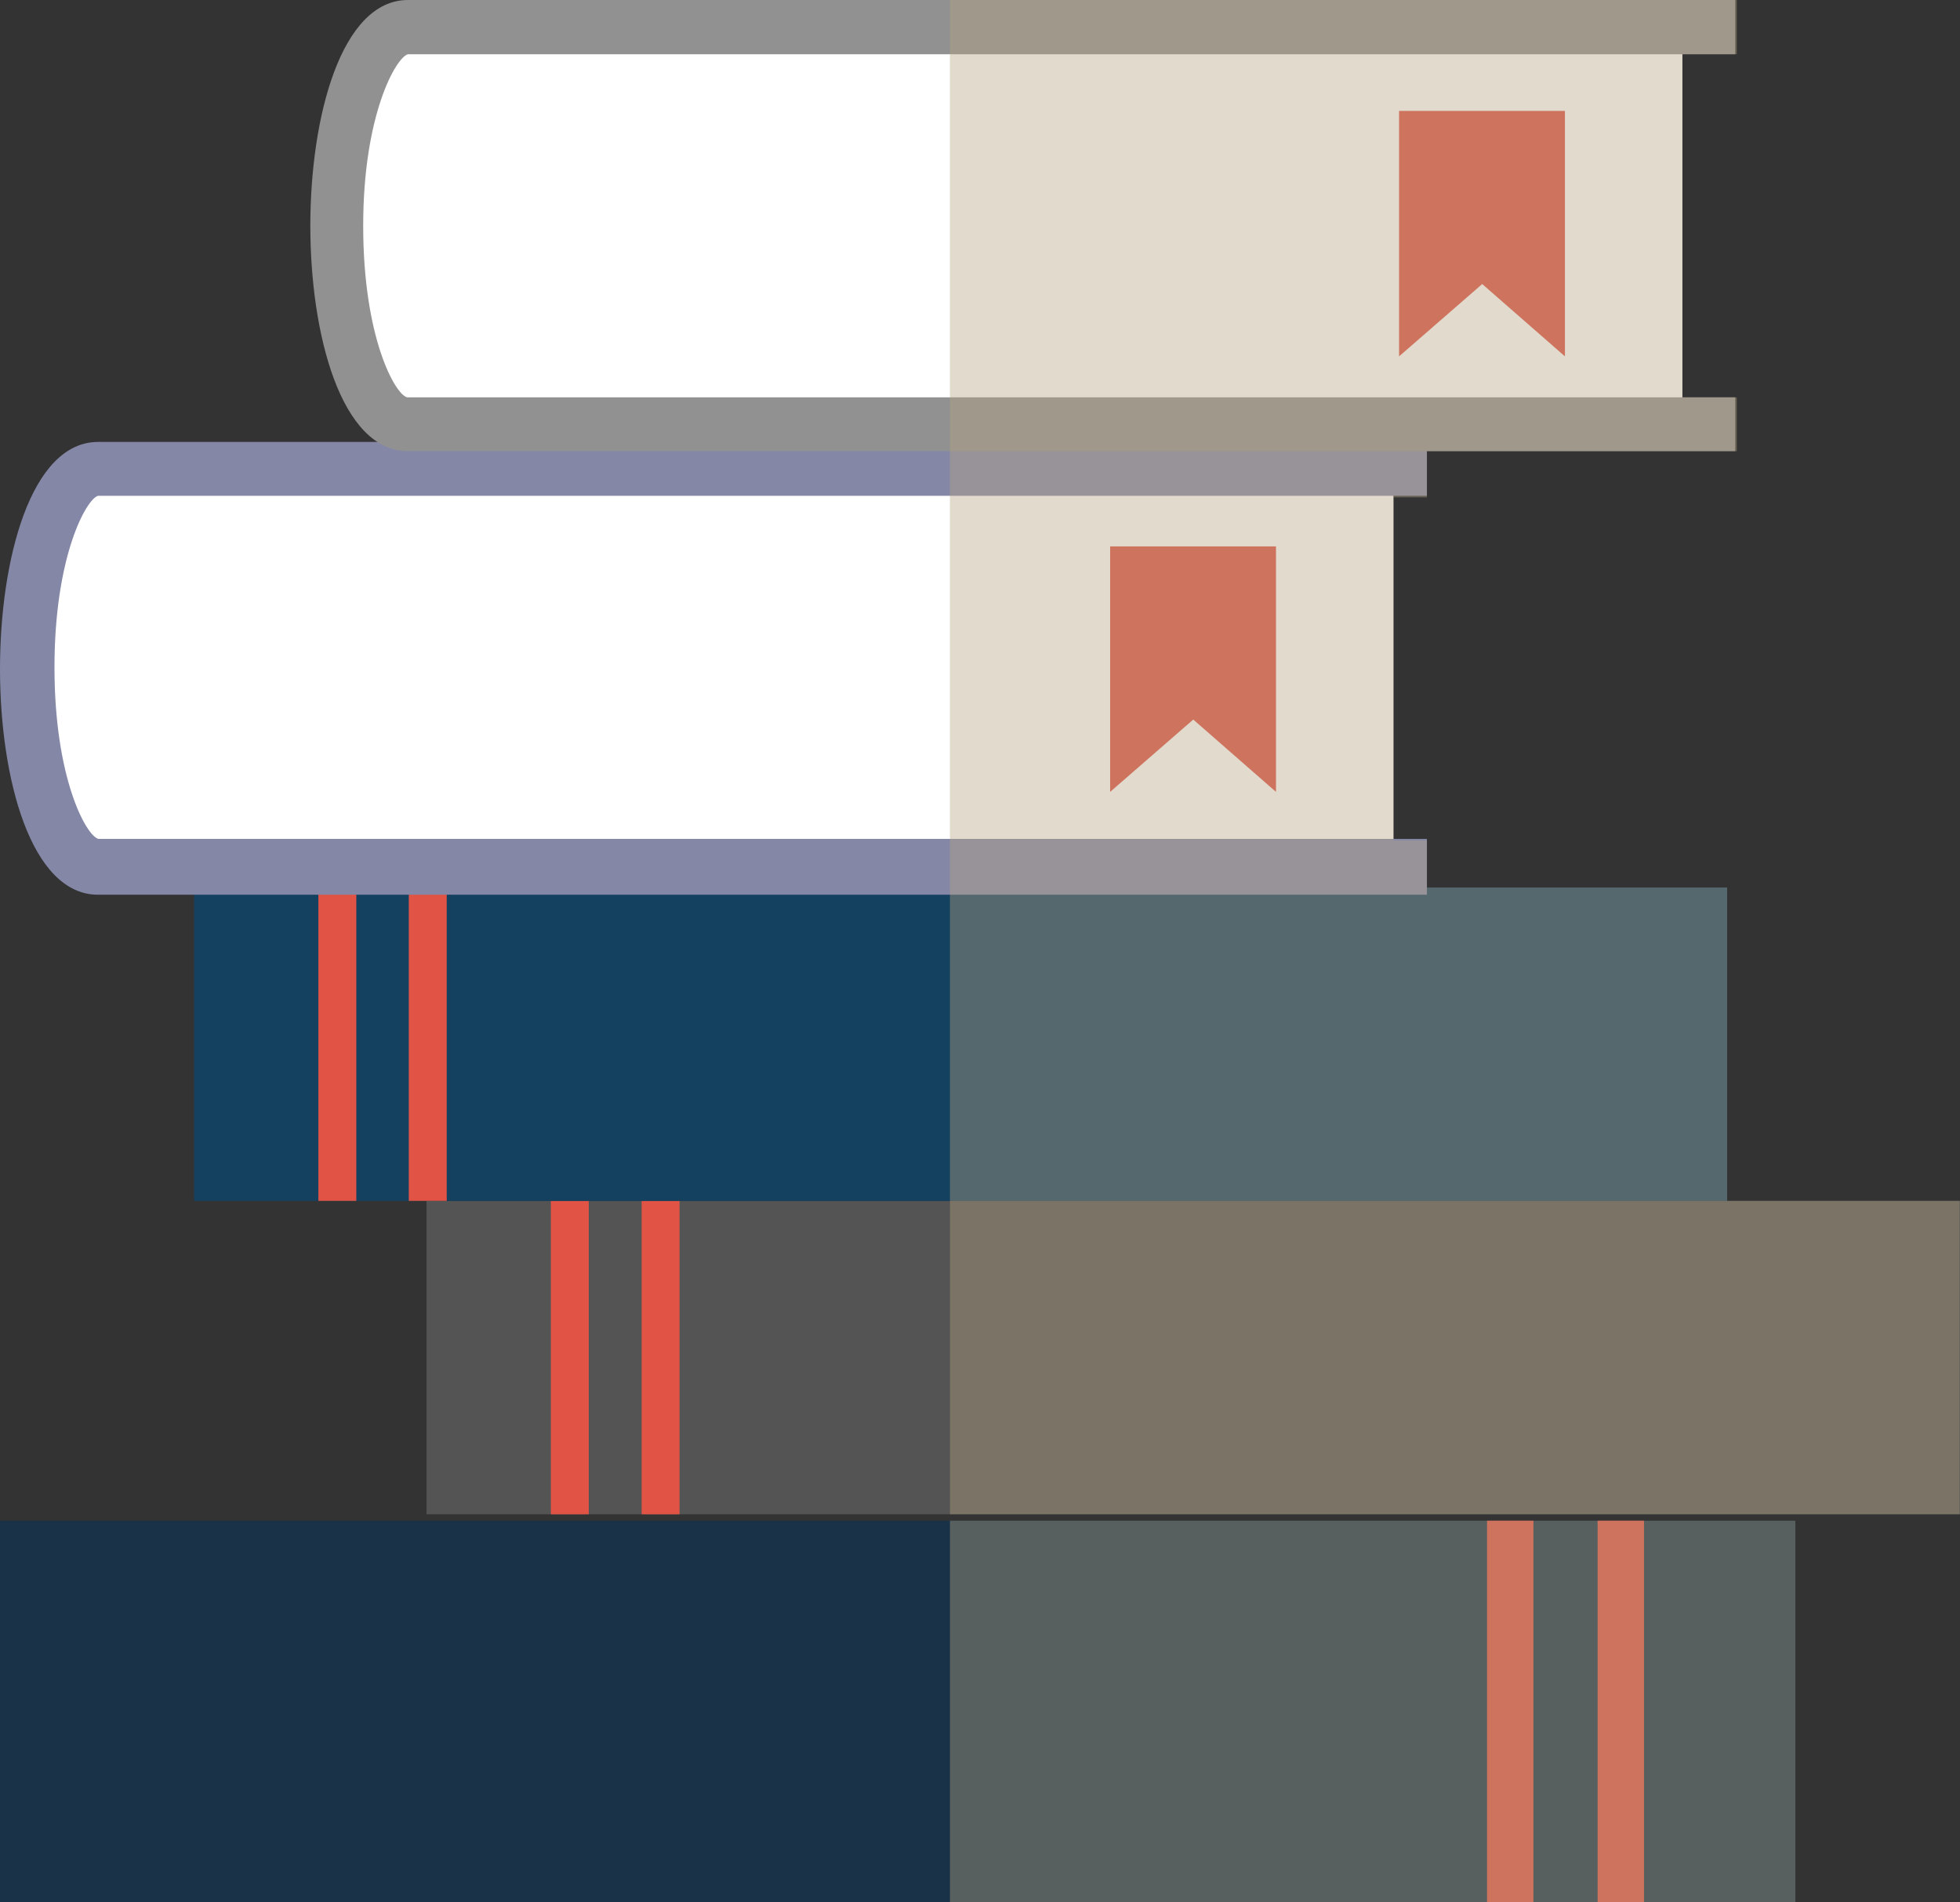<svg width="136" height="132" viewBox="0 0 136 132" fill="none" xmlns="http://www.w3.org/2000/svg">
<rect x="0" y="0" width="136" height="132" fill="#333333" stroke="none"/>
<path d="M8.4 32.087C5.6 32.087 3.5 38.276 3.5 46.026C3.5 53.776 5.6 59.658 8.4 59.658H96.687V32.087H8.4Z" fill="white"/>
<path d="M136.001 83.326H29.597V105.071H136.001V83.326Z" fill="#545454"/>
<path d="M40.854 83.326H38.222V105.071H40.854V83.326Z" fill="#E05345"/>
<path d="M47.154 83.326H44.522V105.071H47.154V83.326Z" fill="#E05345"/>
<path d="M119.843 61.581H13.467V83.326H119.843V61.581Z" fill="#154161"/>
<path d="M24.724 61.581H22.092V83.326H24.724V61.581Z" fill="#E05345"/>
<path d="M30.997 61.581H28.365V83.326H30.997V61.581Z" fill="#E05345"/>
<path d="M124.576 105.517H0V132H124.576V105.517Z" fill="#1A3248"/>
<path d="M114.075 105.517H110.855V132H114.075V105.517Z" fill="#E05345"/>
<path d="M106.402 105.517H103.182V132H106.402V105.517Z" fill="#E05345"/>
<path d="M99.011 62.083H6.804C2.128 62.083 0 53.971 0 46.416C0 38.861 2.128 30.665 6.804 30.665H99.011V34.401H6.804C5.992 34.624 3.78 38.582 3.78 46.304C3.78 54.026 5.992 58.013 6.832 58.208H99.011V62.083Z" fill="#8488A6"/>
<path d="M88.538 54.946L82.798 49.928L77.03 54.946V37.913H88.538V54.946Z" fill="#E05345"/>
<path d="M28.309 1.868C25.509 1.868 23.409 8.057 23.409 15.807C23.409 23.557 25.621 29.578 28.309 29.578H116.736V1.868H28.309Z" fill="white"/>
<path d="M120.404 31.306H28.309C23.661 31.306 21.533 23.194 21.533 15.667C21.533 8.14 23.661 0 28.309 0H120.404V3.763H28.309C27.497 3.959 25.201 7.917 25.201 15.667C25.201 23.417 27.413 27.376 28.253 27.571H120.404V31.306Z" fill="#919191"/>
<path d="M108.587 24.727L102.847 19.709L97.079 24.727V7.694H108.587V24.727Z" fill="#E05345"/>
<g style="mix-blend-mode:multiply" opacity="0.4">
<path d="M114.047 132H124.576V105.517H114.047H110.855H106.403H103.183H65.914V132H103.183H106.403H110.855H114.047Z" fill="#B3A281"/>
</g>
<g style="mix-blend-mode:multiply" opacity="0.4">
<path d="M119.843 61.581H99.011V58.32H96.687V34.512H99.011V31.306H120.515V27.571H116.735V3.763H120.515V0H65.914V105.07H135.972V83.326H119.843V61.581Z" fill="#B3A281"/>
</g>
</svg>
